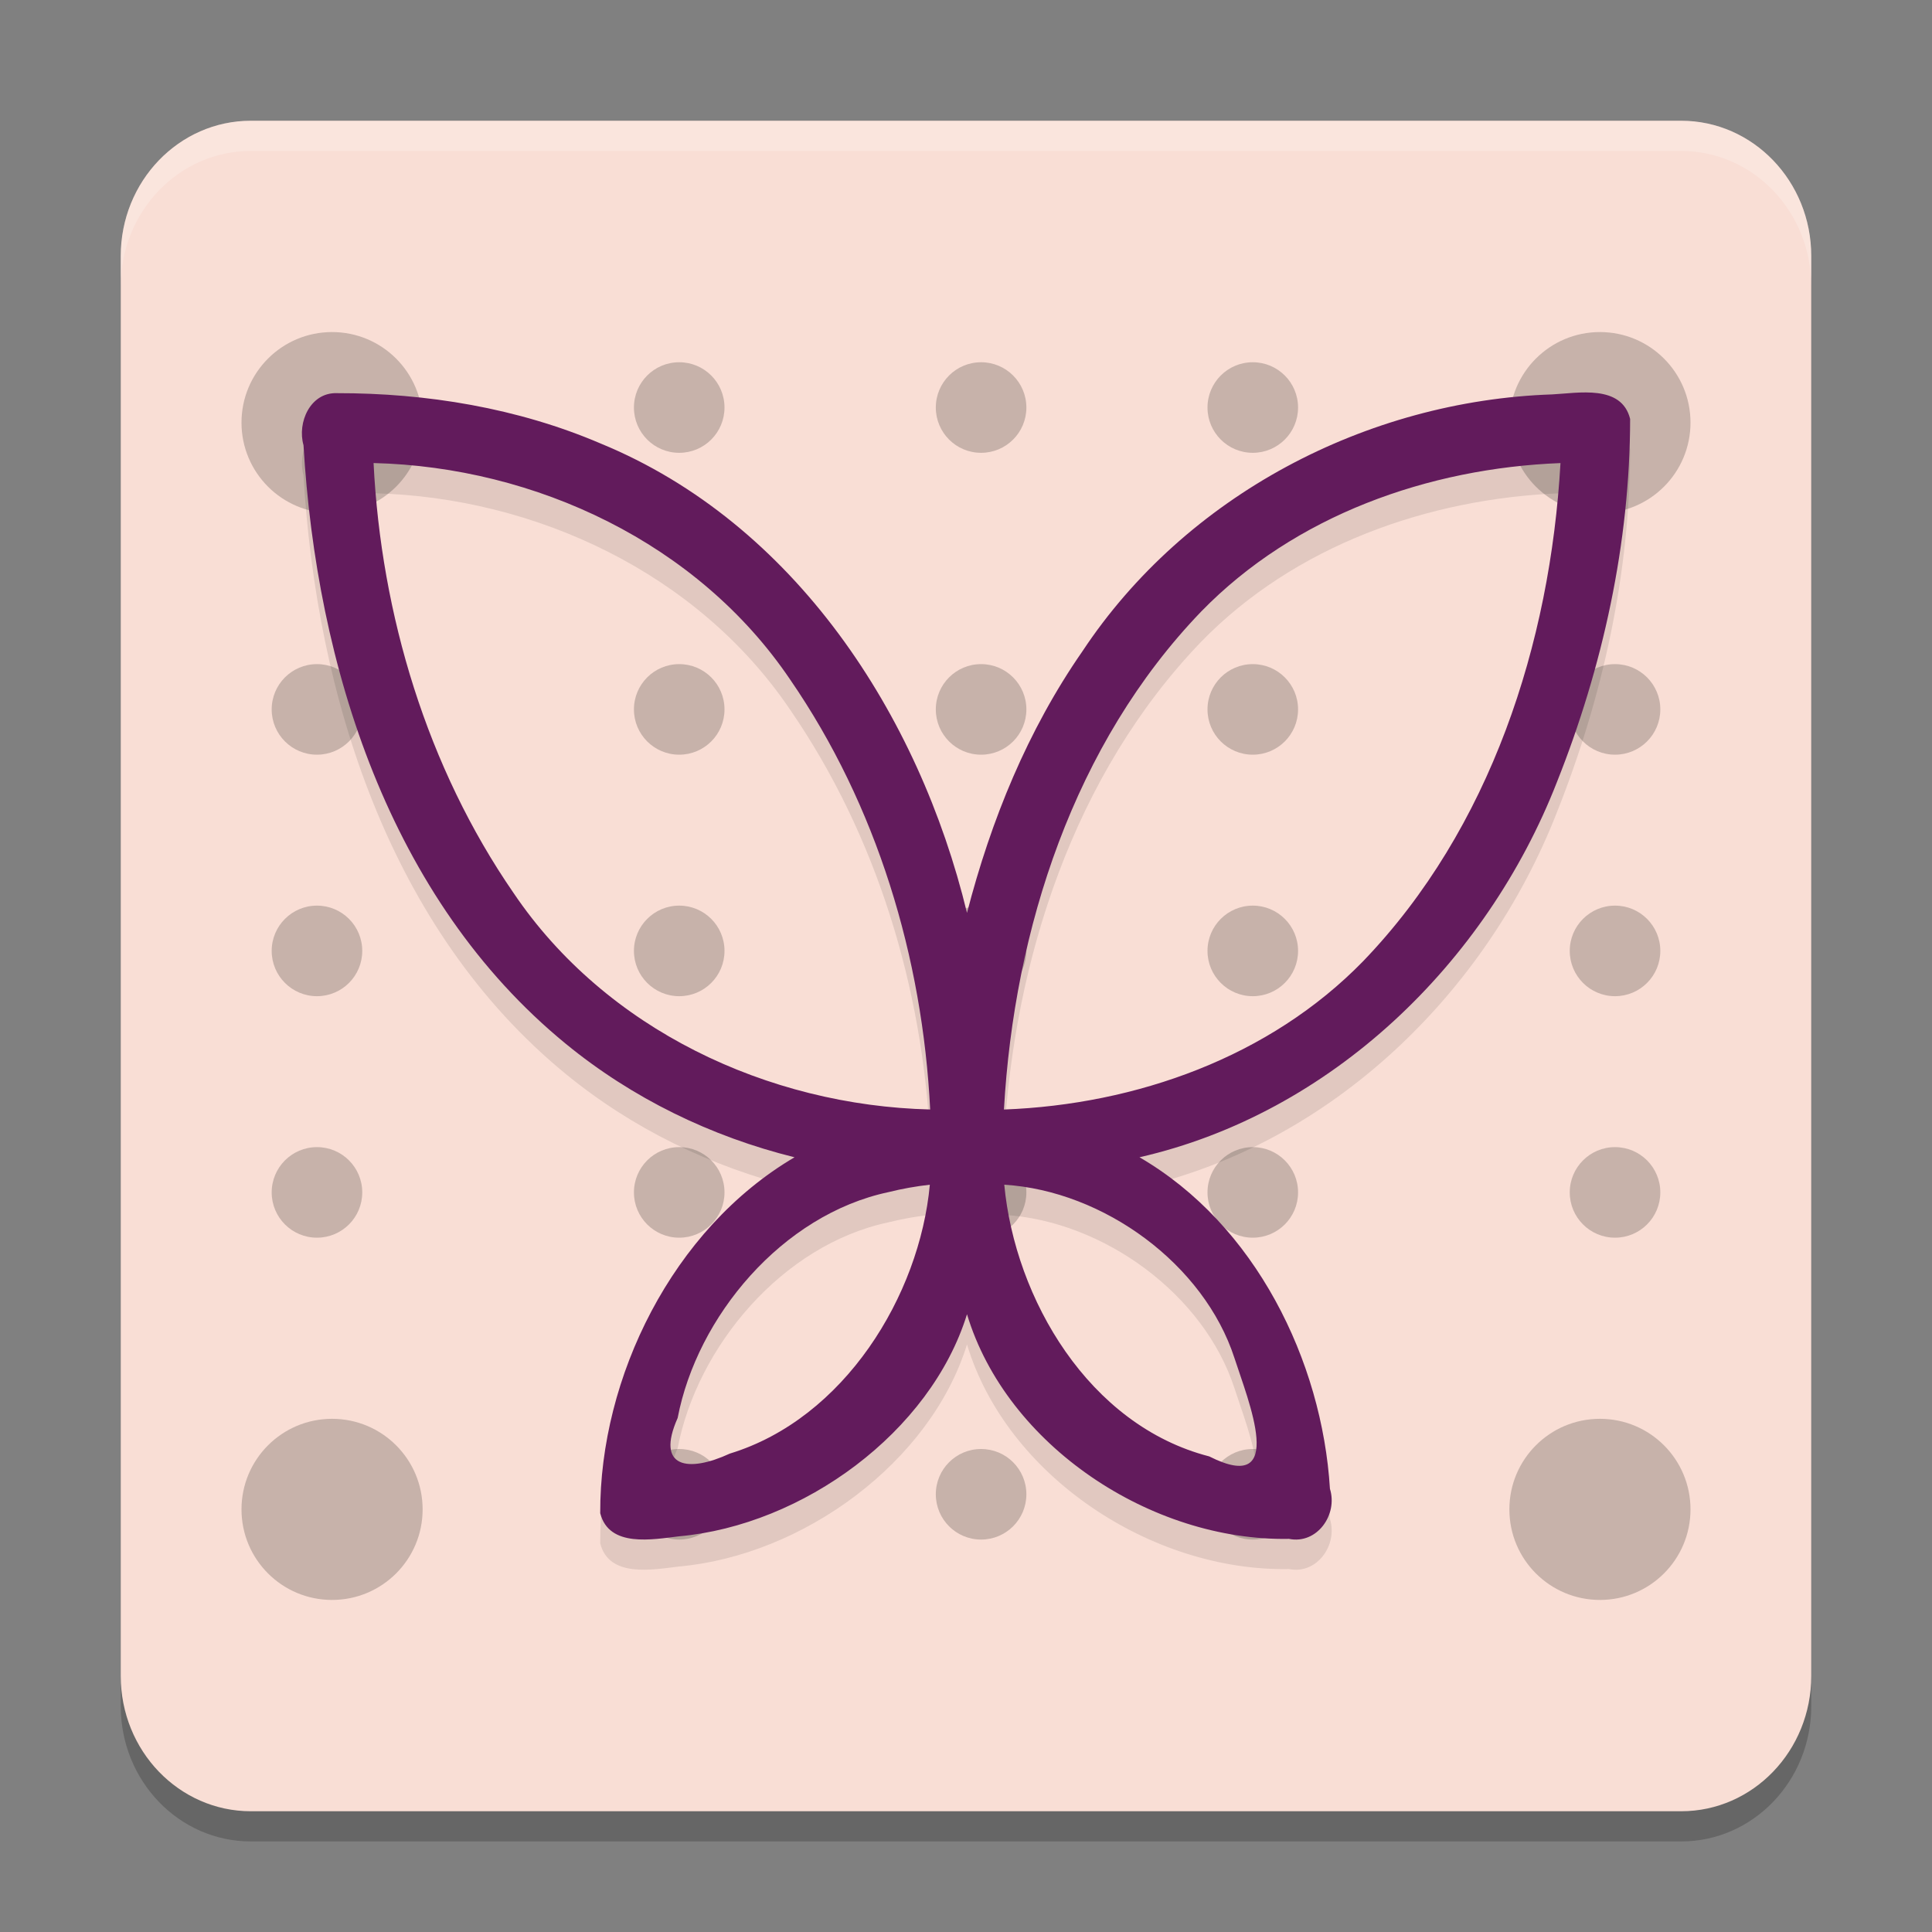 <svg xmlns="http://www.w3.org/2000/svg" width="64" height="64" version="1.1">
 <rect width="100%" height="100%" fill="#808080" stroke="none"/>
 <path style="opacity:0.2" d="M 8.308,5 H 55.692 C 58.071,5 60,7.005 60,9.48 V 56.52 C 60,58.995 58.071,61 55.692,61 H 8.308 C 5.929,61 4,58.995 4,56.52 V 9.48 C 4,7.005 5.929,5 8.308,5 Z m 0,0"/>
 <path style="fill:#f9ded5" d="M 8.308,4 H 55.692 C 58.071,4 60,6.005 60,8.48 V 55.52 C 60,57.995 58.071,60 55.692,60 H 8.308 C 5.929,60 4,57.995 4,55.52 V 8.48 C 4,6.005 5.929,4 8.308,4 Z m 0,0"/>
 <path style="opacity:0.2" d="M 11 11 C 9.342 11 8 12.342 8 14 C 8 15.658 9.342 17 11 17 C 12.658 17 14 15.658 14 14 C 14 12.342 12.658 11 11 11 z M 53 11 C 51.342 11 50 12.342 50 14 C 50 15.658 51.342 17 53 17 C 54.658 17 56 15.658 56 14 C 56 12.342 54.658 11 53 11 z M 22.5 12 C 21.671 12 21 12.671 21 13.5 C 21 14.329 21.671 15 22.5 15 C 23.329 15 24 14.329 24 13.5 C 24 12.671 23.329 12 22.5 12 z M 32.5 12 C 31.671 12 31 12.671 31 13.5 C 31 14.329 31.671 15 32.5 15 C 33.329 15 34 14.329 34 13.5 C 34 12.671 33.329 12 32.5 12 z M 41.5 12 C 40.671 12 40 12.671 40 13.5 C 40 14.329 40.671 15 41.5 15 C 42.329 15 43 14.329 43 13.5 C 43 12.671 42.329 12 41.5 12 z M 10.5 22 C 9.671 22 9 22.671 9 23.5 C 9 24.329 9.671 25 10.5 25 C 11.329 25 12 24.329 12 23.5 C 12 22.671 11.329 22 10.5 22 z M 22.5 22 C 21.671 22 21 22.671 21 23.5 C 21 24.329 21.671 25 22.5 25 C 23.329 25 24 24.329 24 23.5 C 24 22.671 23.329 22 22.5 22 z M 32.5 22 C 31.671 22 31 22.671 31 23.5 C 31 24.329 31.671 25 32.5 25 C 33.329 25 34 24.329 34 23.5 C 34 22.671 33.329 22 32.5 22 z M 41.5 22 C 40.671 22 40 22.671 40 23.5 C 40 24.329 40.671 25 41.5 25 C 42.329 25 43 24.329 43 23.5 C 43 22.671 42.329 22 41.5 22 z M 53.5 22 C 52.671 22 52 22.671 52 23.5 C 52 24.329 52.671 25 53.5 25 C 54.329 25 55 24.329 55 23.5 C 55 22.671 54.329 22 53.5 22 z M 10.5 30 C 9.671 30 9 30.671 9 31.5 C 9 32.329 9.671 33 10.5 33 C 11.329 33 12 32.329 12 31.5 C 12 30.671 11.329 30 10.5 30 z M 22.5 30 C 21.671 30 21 30.671 21 31.5 C 21 32.329 21.671 33 22.5 33 C 23.329 33 24 32.329 24 31.5 C 24 30.671 23.329 30 22.5 30 z M 32.5 30 C 31.671 30 31 30.671 31 31.5 C 31 32.329 31.671 33 32.5 33 C 33.329 33 34 32.329 34 31.5 C 34 30.671 33.329 30 32.5 30 z M 41.5 30 C 40.671 30 40 30.671 40 31.5 C 40 32.329 40.671 33 41.5 33 C 42.329 33 43 32.329 43 31.5 C 43 30.671 42.329 30 41.5 30 z M 53.5 30 C 52.671 30 52 30.671 52 31.5 C 52 32.329 52.671 33 53.5 33 C 54.329 33 55 32.329 55 31.5 C 55 30.671 54.329 30 53.5 30 z M 10.5 38 C 9.671 38 9 38.671 9 39.5 C 9 40.329 9.671 41 10.5 41 C 11.329 41 12 40.329 12 39.5 C 12 38.671 11.329 38 10.5 38 z M 22.5 38 C 21.671 38 21 38.671 21 39.5 C 21 40.329 21.671 41 22.5 41 C 23.329 41 24 40.329 24 39.5 C 24 38.671 23.329 38 22.5 38 z M 32.5 38 C 31.671 38 31 38.671 31 39.5 C 31 40.329 31.671 41 32.5 41 C 33.329 41 34 40.329 34 39.5 C 34 38.671 33.329 38 32.5 38 z M 41.5 38 C 40.671 38 40 38.671 40 39.5 C 40 40.329 40.671 41 41.5 41 C 42.329 41 43 40.329 43 39.5 C 43 38.671 42.329 38 41.5 38 z M 53.5 38 C 52.671 38 52 38.671 52 39.5 C 52 40.329 52.671 41 53.5 41 C 54.329 41 55 40.329 55 39.5 C 55 38.671 54.329 38 53.5 38 z M 11 47 C 9.342 47 8 48.342 8 50 C 8 51.658 9.342 53 11 53 C 12.658 53 14 51.658 14 50 C 14 48.342 12.658 47 11 47 z M 53 47 C 51.342 47 50 48.342 50 50 C 50 51.658 51.342 53 53 53 C 54.658 53 56 51.658 56 50 C 56 48.342 54.658 47 53 47 z M 22.5 48 C 21.671 48 21 48.671 21 49.5 C 21 50.329 21.671 51 22.5 51 C 23.329 51 24 50.329 24 49.5 C 24 48.671 23.329 48 22.5 48 z M 32.5 48 C 31.671 48 31 48.671 31 49.5 C 31 50.329 31.671 51 32.5 51 C 33.329 51 34 50.329 34 49.5 C 34 48.671 33.329 48 32.5 48 z M 41.5 48 C 40.671 48 40 48.671 40 49.5 C 40 50.329 40.671 51 41.5 51 C 42.329 51 43 50.329 43 49.5 C 43 48.671 42.329 48 41.5 48 z"/>
 <path style="opacity:0.1" d="m 11.154,14.024 c -0.875,-0.026 -1.314,0.97 -1.1,1.723 0.428,7.301 2.842,15.042 8.685,19.827 2.2,1.805 4.819,3.079 7.581,3.762 -4.045,2.38 -6.454,7.294 -6.437,11.79 0.292,1.153 1.744,0.868 2.606,0.767 4.11,-0.367 8.336,-3.451 9.544,-7.357 1.312,4.353 6.106,7.525 10.666,7.441 0.931,0.188 1.625,-0.803 1.357,-1.658 C 43.797,46.08 41.583,41.564 37.747,39.336 44.105,37.883 49.235,32.901 51.573,26.913 53.092,23.098 53.998,18.986 54,14.877 53.715,13.728 52.28,14.022 51.42,14.065 45.269,14.27 39.273,17.416 35.858,22.573 34.043,25.186 32.826,28.172 32.033,31.241 30.443,24.676 26.328,18.336 19.895,15.691 17.144,14.514 14.136,14.02 11.154,14.024 Z m 1.221,2.315 c 5.379,0.13 10.753,2.66 13.8,7.173 2.872,4.17 4.387,9.207 4.638,14.241 -5.377,-0.13 -10.753,-2.658 -13.8,-7.171 -2.868,-4.157 -4.389,-9.225 -4.638,-14.243 z m 39.318,0 c -0.337,5.973 -2.321,12.12 -6.535,16.5 -3.092,3.176 -7.525,4.753 -11.901,4.915 0.337,-5.973 2.321,-12.118 6.535,-16.497 3.099,-3.183 7.518,-4.748 11.901,-4.917 z M 30.802,40.245 c -0.339,3.675 -2.83,7.748 -6.625,8.907 -1.37,0.633 -2.47,0.488 -1.729,-1.179 0.64,-3.351 3.456,-6.737 6.992,-7.484 0.447,-0.112 0.903,-0.192 1.361,-0.244 z m 2.466,0 c 3.306,0.205 6.618,2.641 7.625,5.742 0.445,1.384 1.774,4.578 -0.836,3.258 -3.987,-1.026 -6.434,-5.219 -6.789,-9 z"/>
 <path style="fill:#621b5c" d="m 11.154,13.024 c -0.875,-0.026 -1.314,0.97 -1.1,1.723 0.428,7.301 2.842,15.042 8.685,19.827 2.2,1.805 4.819,3.079 7.581,3.762 -4.045,2.38 -6.454,7.294 -6.437,11.79 0.292,1.153 1.744,0.868 2.606,0.767 4.11,-0.367 8.336,-3.451 9.544,-7.357 1.312,4.353 6.106,7.525 10.666,7.441 0.931,0.188 1.625,-0.803 1.357,-1.658 C 43.797,45.08 41.583,40.564 37.747,38.336 44.105,36.883 49.235,31.901 51.573,25.913 53.092,22.098 53.998,17.986 54,13.877 53.715,12.728 52.28,13.022 51.42,13.065 45.269,13.27 39.273,16.416 35.858,21.573 34.043,24.186 32.826,27.172 32.033,30.241 30.443,23.676 26.328,17.336 19.895,14.691 17.144,13.514 14.136,13.02 11.154,13.024 Z m 1.221,2.315 c 5.379,0.13 10.753,2.66 13.8,7.173 2.872,4.17 4.387,9.207 4.638,14.241 -5.377,-0.13 -10.753,-2.658 -13.8,-7.171 -2.868,-4.157 -4.389,-9.225 -4.638,-14.243 z m 39.318,0 c -0.337,5.973 -2.321,12.12 -6.535,16.5 -3.092,3.176 -7.525,4.753 -11.901,4.915 0.337,-5.973 2.321,-12.118 6.535,-16.497 3.099,-3.183 7.518,-4.748 11.901,-4.917 z M 30.802,39.245 c -0.339,3.675 -2.83,7.748 -6.625,8.907 -1.37,0.633 -2.47,0.488 -1.729,-1.179 0.64,-3.351 3.456,-6.737 6.992,-7.484 0.447,-0.112 0.903,-0.192 1.361,-0.244 z m 2.466,0 c 3.306,0.205 6.618,2.641 7.625,5.742 0.445,1.384 1.774,4.578 -0.836,3.258 -3.987,-1.026 -6.434,-5.219 -6.789,-9 z"/>
 <path style="fill:#ffffff;opacity:0.2" d="M 8.309 4 C 5.93 4 4 6.006 4 8.48 L 4 9.48 C 4 7.006 5.93 5 8.309 5 L 55.691 5 C 58.07 5 60 7.006 60 9.48 L 60 8.48 C 60 6.006 58.07 4 55.691 4 L 8.309 4 z"/>
</svg>
